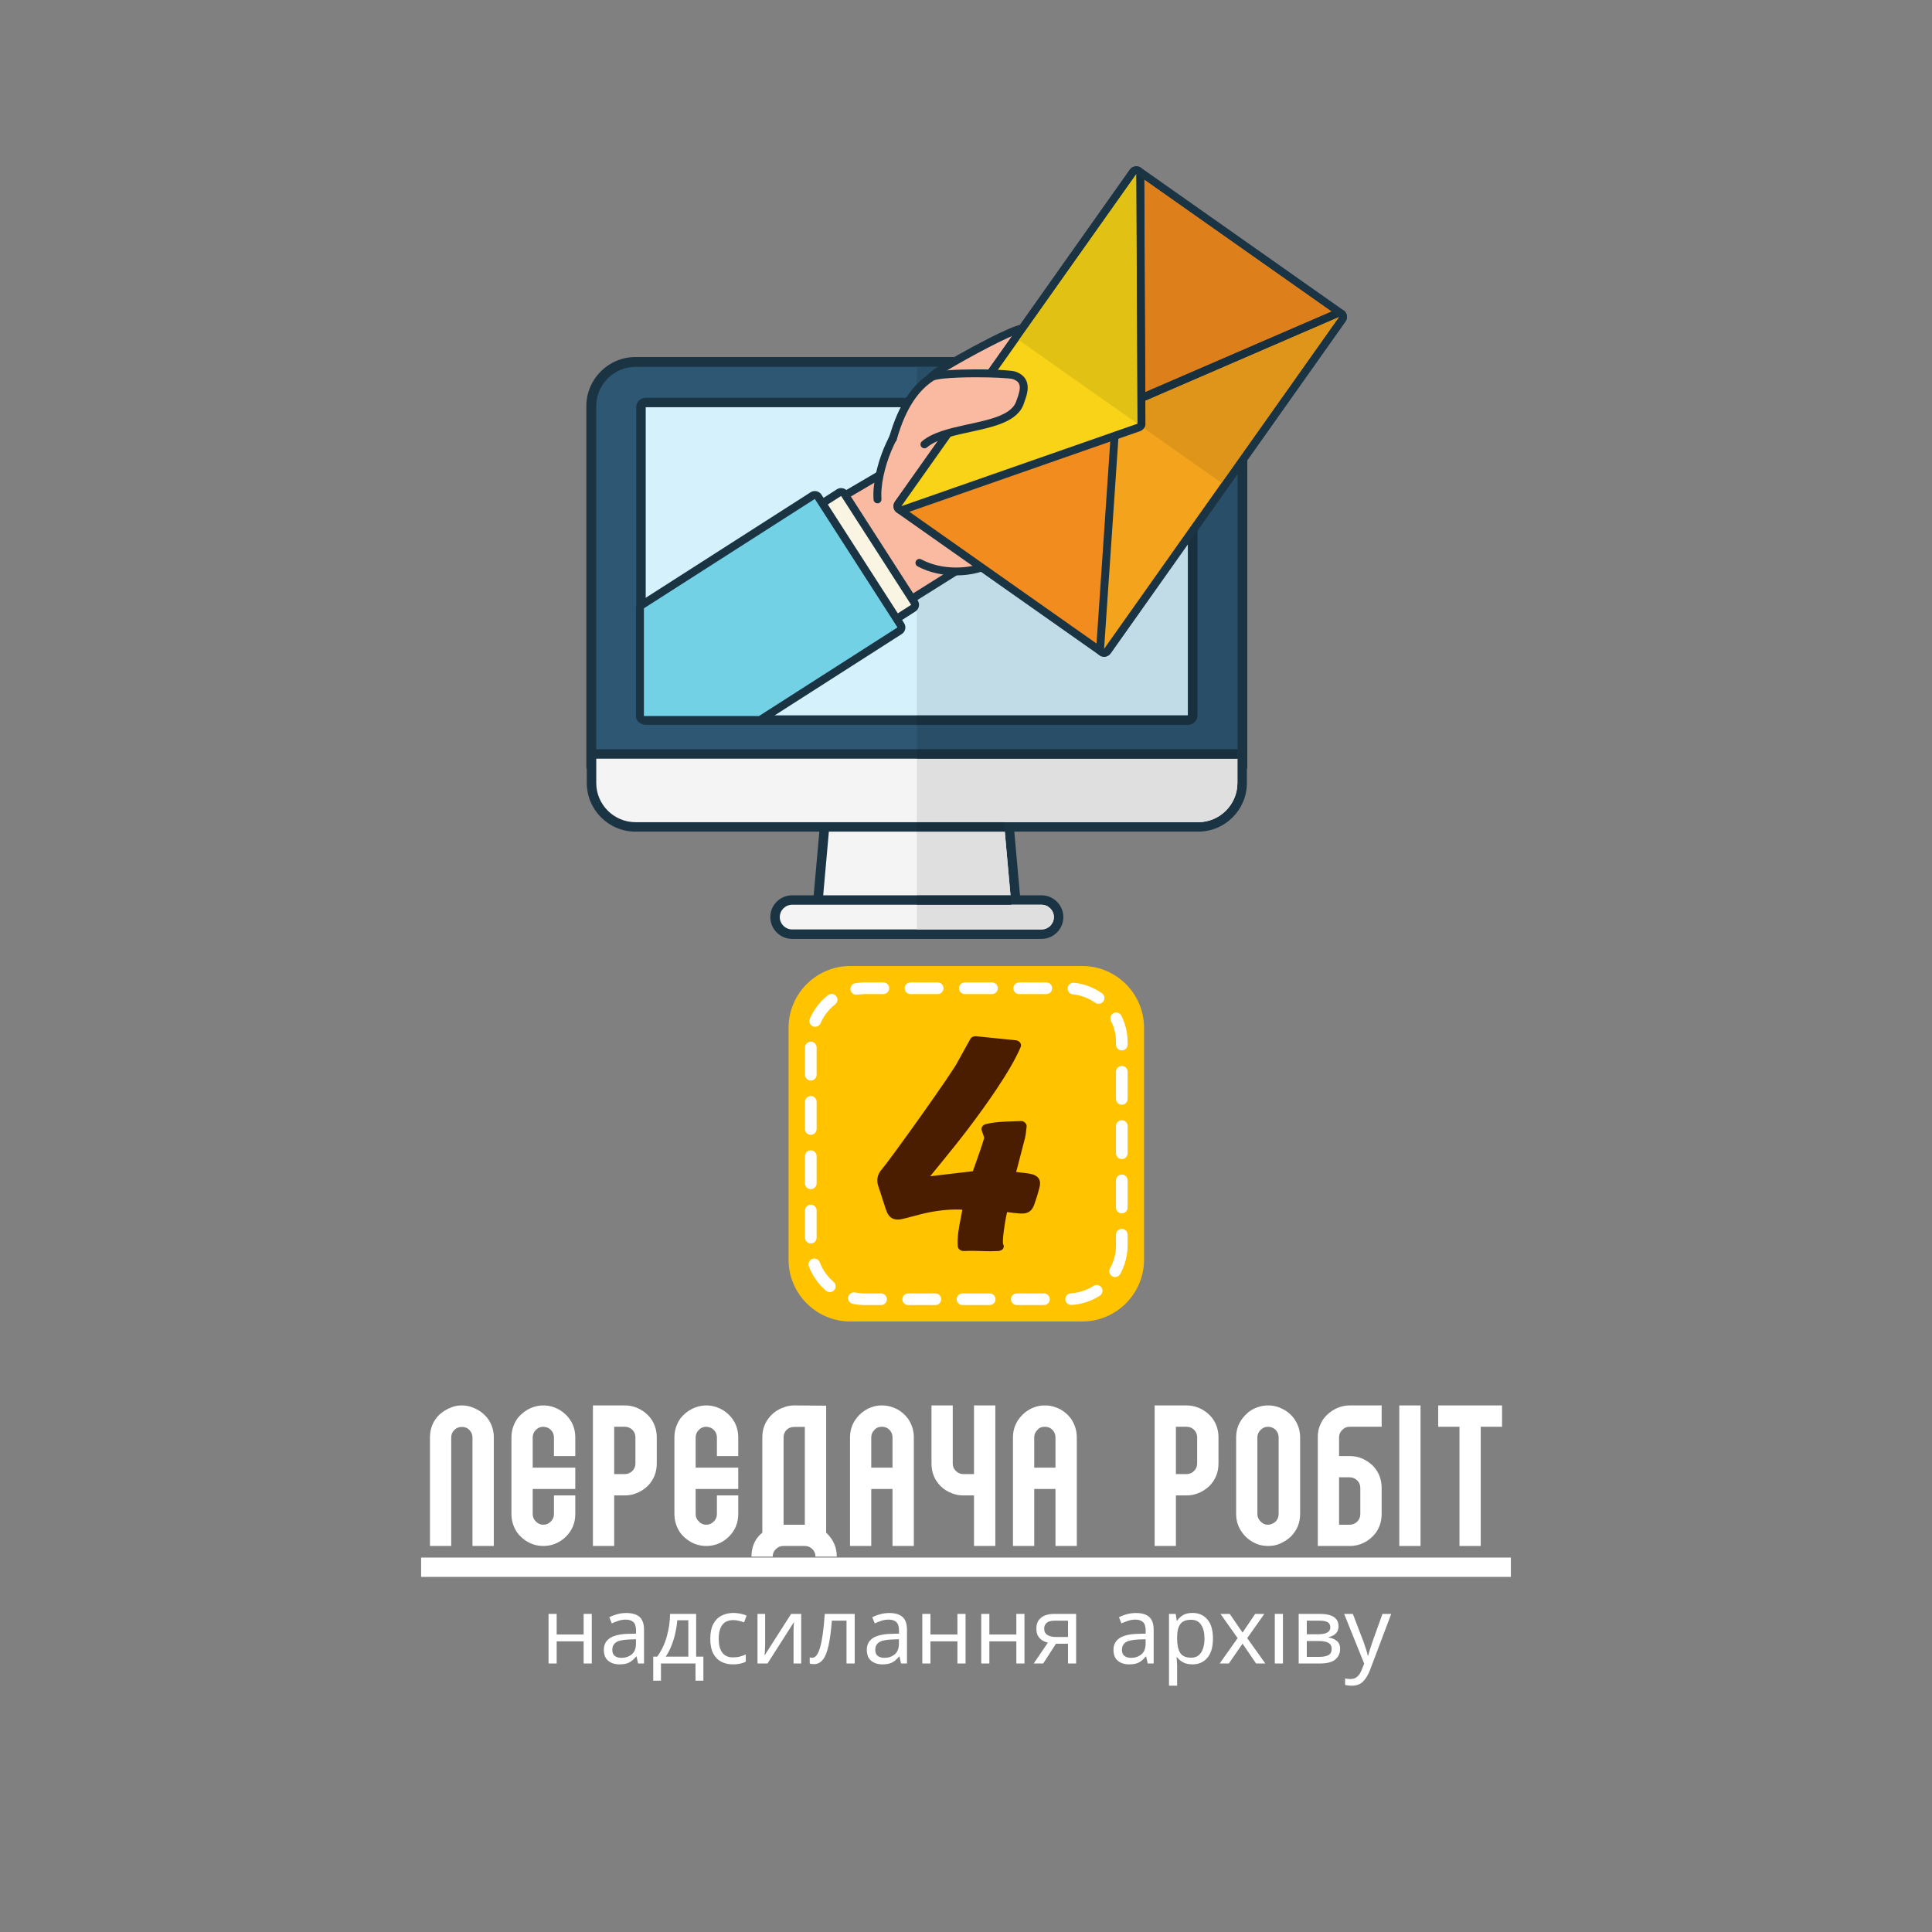 <svg xmlns="http://www.w3.org/2000/svg" xmlns:xlink="http://www.w3.org/1999/xlink" width="500" zoomAndPan="magnify" viewBox="0 0 375 375" height="500" preserveAspectRatio="xMidYMid meet" version="1.0"><rect x="0" y="0" width="375" height="375" fill="#808080" stroke="none"/><defs><g/><clipPath id="ba2cf0b34b"><path d="M 153.059 187.5 L 222.059 187.5 L 222.059 256.5 L 153.059 256.5 Z M 153.059 187.5 " clip-rule="nonzero"/></clipPath><clipPath id="97d4f24747"><path d="M 113.812 69 L 243 69 L 243 150 L 113.812 150 Z M 113.812 69 " clip-rule="nonzero"/></clipPath><clipPath id="411fb9fc62"><path d="M 113.812 145 L 243 145 L 243 162 L 113.812 162 Z M 113.812 145 " clip-rule="nonzero"/></clipPath><clipPath id="f8f6e4ae38"><path d="M 149 173 L 207 173 L 207 182.25 L 149 182.25 Z M 149 173 " clip-rule="nonzero"/></clipPath><clipPath id="d56a7cc45f"><path d="M 173 32.25 L 261.562 32.25 L 261.562 128 L 173 128 Z M 173 32.25 " clip-rule="nonzero"/></clipPath><clipPath id="d5e363ea8c"><path d="M 212 59 L 261.562 59 L 261.562 128 L 212 128 Z M 212 59 " clip-rule="nonzero"/></clipPath><clipPath id="975df1917a"><path d="M 173 32.25 L 223 32.25 L 223 100 L 173 100 Z M 173 32.25 " clip-rule="nonzero"/></clipPath></defs><g clip-path="url(#ba2cf0b34b)"><path fill="#ffc300" d="M 222.059 244.516 C 222.059 251.109 216.668 256.5 210.074 256.5 L 165.043 256.5 C 158.449 256.5 153.059 251.109 153.059 244.516 L 153.059 199.484 C 153.059 192.891 158.449 187.5 165.043 187.5 L 210.074 187.5 C 216.668 187.5 222.059 192.891 222.059 199.484 Z M 222.059 244.516 " fill-opacity="1" fill-rule="nonzero"/></g><path fill="#ffffff" d="M 202.637 253.312 L 197.363 253.312 C 196.742 253.312 196.234 252.809 196.234 252.184 C 196.234 251.559 196.742 251.055 197.363 251.055 L 202.637 251.055 C 203.262 251.055 203.766 251.562 203.766 252.184 C 203.766 252.809 203.262 253.312 202.637 253.312 Z M 192.094 253.312 L 186.82 253.312 C 186.199 253.312 185.691 252.809 185.691 252.184 C 185.691 251.559 186.199 251.055 186.82 251.055 L 192.094 251.055 C 192.719 251.055 193.223 251.562 193.223 252.184 C 193.223 252.809 192.719 253.312 192.094 253.312 Z M 181.551 253.312 L 176.281 253.312 C 175.656 253.312 175.148 252.809 175.148 252.184 C 175.148 251.559 175.656 251.055 176.281 251.055 L 181.551 251.055 C 182.176 251.055 182.68 251.562 182.68 252.184 C 182.68 252.809 182.176 253.312 181.551 253.312 Z M 171.008 253.312 L 167.859 253.312 C 167.074 253.312 166.285 253.234 165.523 253.078 C 164.914 252.949 164.52 252.352 164.645 251.742 C 164.773 251.133 165.371 250.742 165.98 250.863 C 166.594 250.992 167.227 251.055 167.859 251.055 L 171.008 251.055 C 171.633 251.055 172.137 251.562 172.137 252.184 C 172.137 252.809 171.633 253.312 171.008 253.312 Z M 207.906 253.293 C 207.316 253.293 206.816 252.832 206.781 252.234 C 206.742 251.609 207.215 251.074 207.84 251.035 C 209.402 250.941 210.93 250.441 212.258 249.594 C 212.785 249.262 213.48 249.414 213.816 249.941 C 214.152 250.465 214 251.164 213.473 251.5 C 211.824 252.551 209.922 253.172 207.977 253.293 C 207.953 253.293 207.93 253.293 207.906 253.293 Z M 161.07 250.801 C 160.809 250.801 160.551 250.715 160.336 250.531 C 158.848 249.262 157.695 247.633 157.004 245.816 C 156.781 245.234 157.074 244.582 157.656 244.359 C 158.238 244.137 158.891 244.43 159.113 245.012 C 159.672 246.473 160.602 247.789 161.805 248.812 C 162.277 249.219 162.336 249.93 161.93 250.406 C 161.707 250.668 161.391 250.801 161.07 250.801 Z M 216.438 247.879 C 216.254 247.879 216.066 247.832 215.891 247.734 C 215.348 247.434 215.148 246.746 215.449 246.199 C 216.211 244.828 216.613 243.27 216.613 241.699 L 216.613 239.656 C 216.613 239.035 217.117 238.527 217.742 238.527 C 218.367 238.527 218.871 239.035 218.871 239.656 L 218.871 241.699 C 218.871 243.652 218.371 245.586 217.426 247.293 C 217.223 247.668 216.836 247.879 216.438 247.879 Z M 157.375 241.355 C 156.75 241.355 156.246 240.852 156.246 240.227 L 156.246 234.957 C 156.246 234.332 156.75 233.828 157.375 233.828 C 158 233.828 158.504 234.332 158.504 234.957 L 158.504 240.227 C 158.504 240.852 158 241.355 157.375 241.355 Z M 217.742 235.516 C 217.117 235.516 216.613 235.008 216.613 234.387 L 216.613 229.113 C 216.613 228.488 217.117 227.984 217.742 227.984 C 218.367 227.984 218.871 228.488 218.871 229.113 L 218.871 234.387 C 218.871 235.012 218.367 235.516 217.742 235.516 Z M 157.375 230.812 C 156.75 230.812 156.246 230.309 156.246 229.684 L 156.246 224.414 C 156.246 223.789 156.75 223.281 157.375 223.281 C 158 223.281 158.504 223.789 158.504 224.414 L 158.504 229.684 C 158.504 230.309 158 230.812 157.375 230.812 Z M 217.742 224.973 C 217.117 224.973 216.613 224.465 216.613 223.844 L 216.613 218.57 C 216.613 217.945 217.117 217.441 217.742 217.441 C 218.367 217.441 218.871 217.945 218.871 218.57 L 218.871 223.844 C 218.871 224.465 218.367 224.973 217.742 224.973 Z M 157.375 220.27 C 156.75 220.27 156.246 219.766 156.246 219.141 L 156.246 213.867 C 156.246 213.246 156.75 212.738 157.375 212.738 C 158 212.738 158.504 213.246 158.504 213.867 L 158.504 219.141 C 158.504 219.766 158 220.27 157.375 220.27 Z M 217.742 214.43 C 217.117 214.43 216.613 213.922 216.613 213.301 L 216.613 208.027 C 216.613 207.402 217.117 206.898 217.742 206.898 C 218.367 206.898 218.871 207.402 218.871 208.027 L 218.871 213.301 C 218.871 213.922 218.367 214.43 217.742 214.43 Z M 157.375 209.727 C 156.75 209.727 156.246 209.223 156.246 208.598 L 156.246 203.324 C 156.246 202.703 156.75 202.195 157.375 202.195 C 158 202.195 158.504 202.703 158.504 203.324 L 158.504 208.598 C 158.504 209.223 158 209.727 157.375 209.727 Z M 217.742 203.887 C 217.117 203.887 216.613 203.379 216.613 202.758 L 216.613 202.305 C 216.613 200.852 216.285 199.457 215.637 198.16 C 215.359 197.602 215.586 196.922 216.145 196.645 C 216.703 196.367 217.383 196.594 217.66 197.152 C 218.465 198.766 218.871 200.5 218.871 202.305 L 218.871 202.758 C 218.871 203.379 218.367 203.887 217.742 203.887 Z M 158.227 199.301 C 158.078 199.301 157.926 199.273 157.781 199.211 C 157.207 198.961 156.945 198.297 157.191 197.723 C 157.965 195.941 159.184 194.359 160.723 193.156 C 161.215 192.773 161.926 192.859 162.309 193.352 C 162.695 193.84 162.605 194.551 162.117 194.934 C 160.871 195.906 159.887 197.184 159.266 198.621 C 159.082 199.047 158.664 199.301 158.227 199.301 Z M 213.238 194.836 C 213.016 194.836 212.789 194.773 212.594 194.633 C 211.301 193.73 209.797 193.164 208.238 193 C 207.621 192.934 207.168 192.379 207.234 191.758 C 207.301 191.137 207.855 190.684 208.477 190.754 C 210.414 190.957 212.285 191.66 213.887 192.781 C 214.398 193.141 214.523 193.844 214.168 194.355 C 213.945 194.668 213.598 194.836 213.238 194.836 Z M 166.195 193.082 C 165.648 193.082 165.168 192.688 165.082 192.133 C 164.98 191.516 165.398 190.938 166.016 190.836 C 166.621 190.738 167.242 190.691 167.859 190.691 L 171.461 190.691 C 172.082 190.691 172.59 191.195 172.59 191.82 C 172.59 192.445 172.082 192.949 171.461 192.949 L 167.859 192.949 C 167.359 192.949 166.863 192.988 166.375 193.066 C 166.316 193.078 166.254 193.082 166.195 193.082 Z M 203.09 192.949 L 197.816 192.949 C 197.191 192.949 196.688 192.445 196.688 191.82 C 196.688 191.195 197.191 190.691 197.816 190.691 L 203.09 190.691 C 203.715 190.691 204.219 191.195 204.219 191.82 C 204.219 192.445 203.715 192.949 203.09 192.949 Z M 192.547 192.949 L 187.273 192.949 C 186.648 192.949 186.145 192.445 186.145 191.82 C 186.145 191.195 186.648 190.691 187.273 190.691 L 192.547 190.691 C 193.172 190.691 193.676 191.195 193.676 191.82 C 193.676 192.445 193.168 192.949 192.547 192.949 Z M 182.004 192.949 L 176.73 192.949 C 176.105 192.949 175.602 192.445 175.602 191.82 C 175.602 191.195 176.105 190.691 176.73 190.691 L 182.004 190.691 C 182.629 190.691 183.133 191.195 183.133 191.82 C 183.133 192.445 182.625 192.949 182.004 192.949 Z M 182.004 192.949 " fill-opacity="1" fill-rule="nonzero"/><path fill="#4b1d00" d="M 201.547 228.656 C 201.074 228.047 200.262 227.863 199.449 227.75 C 198.727 227.645 198.004 227.559 197.234 227.473 L 197.52 226.414 C 198.012 224.539 198.496 222.715 198.957 220.883 C 199.062 220.434 199.121 219.973 199.18 219.445 L 199.266 218.691 C 199.301 218.406 199.199 218.117 198.965 217.91 C 198.742 217.695 198.445 217.555 198.098 217.598 L 196.645 217.648 C 194.777 217.711 193.016 217.762 191.324 218.195 C 190.758 218.34 190.41 218.844 190.539 219.352 C 190.613 219.633 190.707 219.902 190.812 220.156 C 190.898 220.426 191.047 220.805 191.02 220.914 C 190.504 222.645 189.887 224.363 189.289 226.043 L 188.828 227.332 L 180.551 228.309 C 181.242 227.449 181.934 226.59 182.641 225.742 C 184.465 223.496 186.293 221.25 188.031 218.949 C 190.941 215.109 196.125 207.965 198.109 203.234 C 198.227 202.945 198.195 202.633 198.012 202.379 C 197.828 202.125 197.523 201.953 197.18 201.918 L 189.469 201.133 C 188.988 201.09 188.535 201.309 188.332 201.68 L 186.012 205.863 C 185.16 207.84 172.375 225.617 171.215 226.898 C 170.277 227.922 170.047 229.09 170.52 230.367 C 170.793 231.137 171.031 231.918 171.277 232.695 C 171.5 233.395 171.723 234.102 171.965 234.801 C 172.211 235.473 172.652 236.715 174.258 236.715 C 174.621 236.715 175.043 236.645 175.66 236.484 L 177.16 236.094 C 178.203 235.816 179.234 235.535 180.297 235.328 C 182.633 234.867 184.695 234.691 186.781 234.801 C 186.688 235.422 186.566 236.027 186.441 236.637 C 186.121 238.301 185.777 240.016 185.902 241.902 C 185.922 242.16 186.059 242.406 186.285 242.574 C 186.512 242.746 186.797 242.828 187.105 242.824 C 188.402 242.754 189.387 242.789 190.352 242.824 C 190.945 242.852 191.535 242.867 192.176 242.867 C 192.656 242.867 193.168 242.852 193.738 242.824 C 194.121 242.805 194.504 242.66 194.695 242.371 C 194.867 242.07 194.891 241.77 194.699 241.473 C 194.527 240.852 194.965 237.48 195.473 235.266 L 195.586 235.281 C 196.312 235.371 196.957 235.465 197.613 235.512 C 197.898 235.543 198.137 235.547 198.348 235.547 C 199.977 235.547 200.449 234.637 200.789 233.695 C 201.148 232.695 201.461 231.672 201.727 230.645 C 201.898 229.969 202 229.25 201.547 228.656 Z M 201.547 228.656 " fill-opacity="1" fill-rule="evenodd"/><path fill="#f4f4f4" d="M 159.617 176.531 C 159.359 176.531 159.113 176.422 158.938 176.23 C 158.766 176.043 158.68 175.789 158.699 175.531 L 160.512 155.227 C 160.555 154.754 160.953 154.391 161.43 154.391 L 194.484 154.391 C 194.961 154.391 195.359 154.75 195.402 155.227 L 197.215 175.531 C 197.238 175.789 197.152 176.043 196.977 176.23 C 196.801 176.422 196.555 176.531 196.297 176.531 L 159.617 176.531 " fill-opacity="1" fill-rule="nonzero"/><path fill="#1b3444" d="M 194.484 153.473 L 161.43 153.473 C 160.477 153.473 159.68 154.199 159.594 155.145 L 157.785 175.449 C 157.738 175.961 157.91 176.473 158.258 176.852 C 158.609 177.23 159.102 177.449 159.617 177.449 L 196.297 177.449 C 196.812 177.449 197.305 177.23 197.656 176.852 C 198.004 176.473 198.176 175.961 198.129 175.449 L 196.316 155.145 C 196.23 154.195 195.438 153.473 194.484 153.473 M 194.484 155.309 L 196.297 175.613 L 159.617 175.613 L 161.43 155.309 L 194.484 155.309 " fill-opacity="1" fill-rule="nonzero"/><path fill="#2e5773" d="M 114.773 148.219 L 114.773 78.812 C 114.773 74.094 118.621 70.254 123.355 70.254 L 232.559 70.254 C 237.289 70.254 241.141 74.094 241.141 78.812 L 241.141 148.219 L 114.773 148.219 " fill-opacity="1" fill-rule="nonzero"/><g clip-path="url(#97d4f24747)"><path fill="#1b3444" d="M 232.559 69.297 L 123.355 69.297 C 118.094 69.297 113.812 73.566 113.812 78.812 L 113.812 149.176 L 242.102 149.176 L 242.102 78.812 C 242.102 73.566 237.82 69.297 232.559 69.297 M 232.559 71.211 C 236.75 71.211 240.18 74.633 240.18 78.812 L 240.18 147.262 L 115.734 147.262 L 115.734 78.812 C 115.734 74.633 119.164 71.211 123.355 71.211 L 232.559 71.211 " fill-opacity="1" fill-rule="nonzero"/></g><path fill="#f4f4f4" d="M 123.355 160.504 C 118.645 160.504 114.812 156.684 114.812 151.984 L 114.812 147.262 C 114.812 146.754 115.227 146.344 115.734 146.344 L 240.18 146.344 C 240.691 146.344 241.102 146.754 241.102 147.262 L 241.102 151.984 C 241.102 156.684 237.27 160.504 232.559 160.504 L 123.355 160.504 " fill-opacity="1" fill-rule="nonzero"/><g clip-path="url(#411fb9fc62)"><path fill="#1b3444" d="M 240.18 145.426 L 115.734 145.426 C 114.719 145.426 113.895 146.246 113.895 147.262 L 113.895 151.984 C 113.895 157.188 118.137 161.422 123.355 161.422 L 232.559 161.422 C 237.777 161.422 242.02 157.188 242.02 151.984 L 242.02 147.262 C 242.02 146.246 241.199 145.426 240.18 145.426 M 240.18 147.262 L 240.18 151.984 C 240.18 156.168 236.75 159.586 232.559 159.586 L 123.355 159.586 C 119.164 159.586 115.734 156.168 115.734 151.984 L 115.734 147.262 L 240.18 147.262 " fill-opacity="1" fill-rule="nonzero"/></g><path fill="#d4f1fc" d="M 125.332 139.77 C 124.824 139.77 124.414 139.359 124.414 138.852 L 124.414 79.043 C 124.414 78.539 124.824 78.125 125.332 78.125 L 230.578 78.125 C 231.086 78.125 231.5 78.539 231.5 79.043 L 231.5 138.852 C 231.5 139.359 231.086 139.77 230.578 139.77 L 125.332 139.77 " fill-opacity="1" fill-rule="nonzero"/><path fill="#1b3444" d="M 230.578 77.207 L 125.332 77.207 C 124.316 77.207 123.492 78.031 123.492 79.043 L 123.492 138.852 C 123.492 139.867 124.316 140.688 125.332 140.688 L 230.578 140.688 C 231.594 140.688 232.418 139.867 232.418 138.852 L 232.418 79.043 C 232.418 78.031 231.594 77.207 230.578 77.207 M 230.578 79.043 L 230.578 138.852 L 125.332 138.852 L 125.332 79.043 L 230.578 79.043 " fill-opacity="1" fill-rule="nonzero"/><path fill="#f4f4f4" d="M 153.758 181.32 C 151.926 181.32 150.438 179.832 150.438 178.008 C 150.438 176.18 151.926 174.695 153.758 174.695 L 202.152 174.695 C 203.984 174.695 205.477 176.18 205.477 178.008 C 205.477 179.832 203.984 181.32 202.152 181.32 L 153.758 181.32 " fill-opacity="1" fill-rule="nonzero"/><g clip-path="url(#f8f6e4ae38)"><path fill="#1b3444" d="M 202.152 173.777 L 153.758 173.777 C 151.418 173.777 149.516 175.672 149.516 178.008 C 149.516 180.34 151.418 182.238 153.758 182.238 L 202.152 182.238 C 204.492 182.238 206.395 180.34 206.395 178.008 C 206.395 175.672 204.492 173.777 202.152 173.777 M 202.152 175.613 C 203.48 175.613 204.555 176.684 204.555 178.008 C 204.555 179.328 203.48 180.402 202.152 180.402 L 153.758 180.402 C 152.434 180.402 151.355 179.328 151.355 178.008 C 151.355 176.684 152.434 175.613 153.758 175.613 L 202.152 175.613 " fill-opacity="1" fill-rule="nonzero"/></g><path fill="#dfdfdf" d="M 196.133 173.777 L 177.957 173.777 L 177.957 161.422 L 195.027 161.422 L 196.133 173.777 " fill-opacity="1" fill-rule="nonzero"/><path fill="#294f68" d="M 240.18 145.426 L 177.957 145.426 L 177.957 140.688 L 230.578 140.688 C 231.594 140.688 232.418 139.867 232.418 138.852 L 232.418 103.008 L 240.18 92.039 L 240.18 145.426 " fill-opacity="1" fill-rule="nonzero"/><path fill="#dfdfdf" d="M 232.559 159.586 L 177.957 159.586 L 177.957 147.262 L 240.18 147.262 L 240.18 151.984 C 240.18 156.168 236.75 159.586 232.559 159.586 " fill-opacity="1" fill-rule="nonzero"/><path fill="#182f3e" d="M 195.027 161.422 L 177.957 161.422 L 177.957 159.586 L 232.559 159.586 C 236.75 159.586 240.18 156.168 240.18 151.984 L 240.18 147.262 L 177.957 147.262 L 177.957 145.426 L 240.18 145.426 L 240.18 151.984 C 240.18 156.168 236.75 159.586 232.559 159.586 L 194.863 159.586 L 195.027 161.422 " fill-opacity="1" fill-rule="nonzero"/><path fill="#c2dce7" d="M 230.578 138.852 L 177.957 138.852 L 177.957 109.828 C 178 109.863 178.043 109.898 178.098 109.926 C 179.254 110.551 180.496 110.992 181.766 111.277 C 183.031 111.559 184.324 111.688 185.578 111.691 C 187.078 111.688 188.523 111.504 189.816 111.168 C 190.02 111.117 190.219 111.062 190.414 111 L 213.398 127.184 C 213.461 127.23 213.523 127.27 213.594 127.305 C 213.816 127.422 214.059 127.48 214.301 127.48 C 214.301 127.48 214.301 127.48 214.305 127.48 C 214.426 127.48 214.547 127.465 214.66 127.438 C 215.012 127.355 215.336 127.148 215.562 126.832 L 230.578 105.609 L 230.578 138.852 " fill-opacity="1" fill-rule="nonzero"/><path fill="#182f3e" d="M 230.578 140.688 L 177.957 140.688 L 177.957 138.852 L 230.578 138.852 L 230.578 105.609 L 232.418 103.008 L 232.418 138.852 C 232.418 139.867 231.594 140.688 230.578 140.688 " fill-opacity="1" fill-rule="nonzero"/><path fill="#c2dce7" d="M 177.957 108.672 L 177.957 108.484 L 178.039 108.609 C 178.012 108.629 177.984 108.652 177.957 108.672 " fill-opacity="1" fill-rule="nonzero"/><path fill="#294f68" d="M 177.957 75.215 L 177.957 71.211 L 181.996 71.211 C 181.84 71.309 181.699 71.398 181.57 71.48 C 181.043 71.824 180.535 72.25 180.039 72.738 C 179.316 73.453 178.625 74.297 177.957 75.215 " fill-opacity="1" fill-rule="nonzero"/><path fill="#dfdfdf" d="M 202.152 180.402 L 177.957 180.402 L 177.957 175.613 L 202.152 175.613 C 203.48 175.613 204.555 176.684 204.555 178.008 C 204.555 179.328 203.48 180.402 202.152 180.402 " fill-opacity="1" fill-rule="nonzero"/><path fill="#182f3e" d="M 202.152 180.402 L 177.957 180.402 L 202.152 180.402 C 203.48 180.402 204.555 179.328 204.555 178.008 C 204.555 179.328 203.48 180.402 202.152 180.402 M 196.297 175.613 L 177.957 175.613 L 177.957 173.777 L 196.133 173.777 L 196.297 175.613 " fill-opacity="1" fill-rule="nonzero"/><path fill="#fabaa2" d="M 136.93 139.742 C 136.594 139.742 136.297 139.523 136.195 139.203 L 129.383 117.148 C 129.277 116.809 129.422 116.441 129.727 116.262 L 171.016 92.039 C 171.137 91.969 171.27 91.934 171.402 91.934 C 171.641 91.934 171.871 92.043 172.02 92.242 L 185.359 110.004 C 185.488 110.176 185.543 110.391 185.5 110.602 C 185.461 110.812 185.336 110.996 185.156 111.113 L 139.719 139.625 C 139.598 139.703 139.453 139.742 139.309 139.742 L 136.93 139.742 " fill-opacity="1" fill-rule="nonzero"/><path fill="#1b3444" d="M 171.402 91.168 C 171.137 91.168 170.867 91.238 170.625 91.379 L 129.34 115.602 C 128.727 115.961 128.441 116.695 128.648 117.375 L 135.461 139.43 C 135.66 140.07 136.254 140.508 136.93 140.508 L 139.309 140.508 C 139.598 140.508 139.883 140.43 140.129 140.273 L 185.566 111.758 C 185.926 111.531 186.18 111.164 186.258 110.742 C 186.336 110.32 186.234 109.887 185.977 109.543 L 172.633 91.781 C 172.332 91.383 171.871 91.168 171.402 91.168 Z M 171.402 92.699 L 184.746 110.461 L 139.309 138.977 L 136.93 138.977 L 130.117 116.922 L 171.402 92.699 " fill-opacity="1" fill-rule="nonzero"/><path fill="#fabaa2" d="M 170.32 96.93 C 170.09 93.621 171.285 89.27 172.809 86.074 C 174.461 82.602 178.215 74.574 181.988 72.125 C 184.809 70.297 195.219 64.461 198.203 63.789 C 206.266 61.973 214.312 79.504 209.426 85.926 C 207.625 88.293 198.543 104.973 192.703 109.094 C 189.797 111.145 183.23 111.832 178.461 109.25 L 170.32 96.93 " fill-opacity="1" fill-rule="nonzero"/><path fill="#1b3444" d="M 171.09 96.875 C 171.07 96.617 171.062 96.348 171.062 96.074 C 171.059 94.574 171.328 92.859 171.77 91.172 C 172.211 89.484 172.824 87.82 173.5 86.402 C 173.914 85.535 174.457 84.387 175.098 83.117 C 176.055 81.215 177.23 79.035 178.5 77.121 C 179.137 76.168 179.797 75.281 180.457 74.531 C 181.117 73.781 181.785 73.172 182.406 72.766 C 182.75 72.547 183.215 72.258 183.77 71.926 C 185.715 70.758 188.762 69.039 191.637 67.547 C 193.074 66.801 194.469 66.109 195.652 65.574 C 196.246 65.305 196.789 65.074 197.254 64.898 C 197.715 64.719 198.105 64.594 198.371 64.535 C 198.711 64.461 199.047 64.422 199.383 64.422 C 200.016 64.422 200.656 64.555 201.301 64.805 C 202.43 65.246 203.562 66.062 204.617 67.156 C 205.41 67.973 206.152 68.945 206.824 70.016 C 207.828 71.617 208.664 73.438 209.242 75.277 C 209.824 77.117 210.145 78.98 210.145 80.66 C 210.145 81.633 210.039 82.547 209.816 83.355 C 209.594 84.168 209.262 84.879 208.816 85.465 C 208.684 85.637 208.535 85.852 208.363 86.109 C 208.043 86.602 207.637 87.254 207.156 88.031 C 206.316 89.398 205.258 91.156 204.059 93.082 C 202.266 95.965 200.172 99.219 198.086 102.055 C 197.047 103.473 196.008 104.781 195.016 105.887 C 194.027 106.992 193.086 107.887 192.262 108.469 C 191.914 108.711 191.496 108.941 191.02 109.148 C 190.305 109.457 189.457 109.711 188.535 109.887 C 187.609 110.062 186.609 110.156 185.578 110.156 C 184.43 110.156 183.25 110.039 182.102 109.781 C 180.957 109.523 179.844 109.125 178.828 108.578 C 178.457 108.375 177.988 108.512 177.785 108.887 C 177.586 109.258 177.723 109.723 178.098 109.926 C 179.254 110.551 180.496 110.992 181.766 111.277 C 183.031 111.559 184.324 111.688 185.578 111.691 C 187.078 111.688 188.523 111.504 189.816 111.168 C 190.465 111 191.074 110.797 191.633 110.555 C 192.191 110.312 192.699 110.035 193.148 109.719 C 193.938 109.16 194.75 108.418 195.582 107.539 C 197.043 106 198.566 104.039 200.074 101.926 C 202.332 98.758 204.539 95.246 206.328 92.332 C 207.223 90.875 208.016 89.566 208.652 88.531 C 208.973 88.012 209.254 87.562 209.488 87.199 C 209.605 87.016 209.711 86.855 209.805 86.719 C 209.898 86.582 209.977 86.473 210.039 86.391 C 210.625 85.621 211.035 84.727 211.297 83.758 C 211.562 82.789 211.684 81.746 211.684 80.66 C 211.684 78.758 211.316 76.723 210.68 74.723 C 210.203 73.227 209.57 71.754 208.816 70.379 C 208.25 69.348 207.617 68.371 206.926 67.484 C 205.891 66.152 204.727 65.02 203.461 64.203 C 202.828 63.797 202.168 63.469 201.484 63.242 C 200.801 63.016 200.098 62.891 199.383 62.891 C 198.934 62.891 198.484 62.941 198.035 63.039 C 197.812 63.09 197.578 63.16 197.316 63.246 C 196.836 63.406 196.277 63.629 195.656 63.895 C 194.574 64.363 193.305 64.973 191.969 65.652 C 189.965 66.668 187.809 67.84 185.93 68.898 C 184.992 69.43 184.125 69.93 183.383 70.371 C 182.637 70.812 182.02 71.191 181.57 71.48 C 181.043 71.824 180.535 72.25 180.039 72.738 C 179.172 73.594 178.344 74.641 177.555 75.781 C 176.375 77.492 175.289 79.41 174.359 81.188 C 173.43 82.965 172.656 84.609 172.113 85.746 C 171.395 87.254 170.75 89 170.285 90.785 C 169.816 92.574 169.527 94.395 169.523 96.074 C 169.523 96.383 169.535 96.688 169.555 96.984 C 169.586 97.406 169.953 97.727 170.375 97.695 C 170.801 97.664 171.117 97.301 171.09 96.875 " fill-opacity="1" fill-rule="nonzero"/><path fill="#f28c1f" d="M 214.305 126.715 C 214.152 126.715 213.996 126.668 213.863 126.574 L 174.52 98.875 C 174.352 98.758 174.238 98.578 174.203 98.379 C 174.168 98.176 174.215 97.973 174.332 97.805 L 219.934 33.363 C 220.086 33.152 220.324 33.039 220.562 33.039 C 220.719 33.039 220.871 33.086 221.008 33.18 L 260.352 60.875 C 260.516 60.996 260.629 61.172 260.664 61.371 C 260.699 61.574 260.652 61.777 260.535 61.945 L 214.934 126.391 C 214.785 126.602 214.547 126.715 214.305 126.715 " fill-opacity="1" fill-rule="nonzero"/><g clip-path="url(#d56a7cc45f)"><path fill="#1b3444" d="M 220.562 32.273 C 220.082 32.273 219.605 32.496 219.309 32.922 L 173.707 97.363 C 173.469 97.695 173.379 98.109 173.445 98.508 C 173.516 98.91 173.742 99.266 174.074 99.5 L 213.422 127.199 C 213.688 127.387 213.996 127.48 214.305 127.48 C 214.785 127.48 215.262 127.254 215.562 126.832 L 261.164 62.387 C 261.398 62.055 261.492 61.641 261.422 61.242 C 261.352 60.84 261.125 60.484 260.793 60.25 L 221.449 32.555 C 221.18 32.363 220.871 32.273 220.562 32.273 M 220.562 33.805 L 259.906 61.504 L 214.305 125.945 L 174.961 98.246 L 220.562 33.805 " fill-opacity="1" fill-rule="nonzero"/></g><path fill="#f4a41c" d="M 214.305 126.715 C 214.219 126.715 214.133 126.699 214.051 126.668 C 213.723 126.555 213.516 126.238 213.539 125.895 L 216.668 79.824 C 216.688 79.539 216.863 79.285 217.129 79.172 L 259.602 60.801 C 259.699 60.758 259.805 60.738 259.91 60.738 C 260.133 60.738 260.355 60.836 260.504 61.02 C 260.723 61.285 260.734 61.664 260.535 61.945 L 214.934 126.391 C 214.785 126.598 214.551 126.715 214.305 126.715 " fill-opacity="1" fill-rule="nonzero"/><g clip-path="url(#d5e363ea8c)"><path fill="#1b3444" d="M 259.906 59.969 C 259.703 59.969 259.492 60.012 259.297 60.098 L 216.824 78.469 C 216.297 78.699 215.941 79.199 215.902 79.773 L 212.773 125.844 C 212.727 126.531 213.141 127.16 213.793 127.391 C 213.961 127.449 214.133 127.48 214.305 127.48 C 214.793 127.48 215.266 127.246 215.562 126.832 L 261.164 62.387 C 261.559 61.824 261.535 61.07 261.102 60.535 C 260.801 60.168 260.359 59.969 259.906 59.969 M 259.906 61.504 L 214.305 125.945 L 217.434 79.875 L 259.906 61.504 " fill-opacity="1" fill-rule="nonzero"/></g><path fill="#f8d317" d="M 174.961 99.016 C 174.727 99.016 174.496 98.906 174.348 98.711 C 174.145 98.445 174.141 98.078 174.332 97.805 L 219.934 33.363 C 220.082 33.156 220.316 33.039 220.562 33.039 C 220.641 33.039 220.719 33.051 220.793 33.074 C 221.113 33.176 221.328 33.469 221.332 33.801 L 221.555 82.234 C 221.559 82.559 221.352 82.852 221.043 82.961 L 175.215 98.969 C 175.133 99 175.047 99.016 174.961 99.016 " fill-opacity="1" fill-rule="nonzero"/><g clip-path="url(#975df1917a)"><path fill="#1b3444" d="M 220.562 32.273 C 220.074 32.273 219.602 32.504 219.309 32.922 L 173.707 97.363 C 173.32 97.906 173.332 98.641 173.734 99.172 C 174.031 99.562 174.488 99.781 174.961 99.781 C 175.129 99.781 175.301 99.754 175.469 99.695 L 221.297 83.684 C 221.914 83.465 222.328 82.883 222.324 82.227 L 222.098 33.797 C 222.098 33.129 221.66 32.543 221.023 32.344 C 220.871 32.297 220.719 32.273 220.562 32.273 M 220.562 33.805 L 220.789 82.238 L 174.961 98.246 L 220.562 33.805 " fill-opacity="1" fill-rule="nonzero"/></g><path fill="#dd801c" d="M 222.297 76.102 L 222.105 34.891 L 258.438 60.469 L 222.297 76.102 " fill-opacity="1" fill-rule="nonzero"/><path fill="#df951a" d="M 237.105 93.727 L 222.043 83.121 C 222.223 82.863 222.328 82.555 222.324 82.23 L 222.305 77.77 L 259.906 61.504 L 237.105 93.727 " fill-opacity="1" fill-rule="nonzero"/><path fill="#182f3e" d="M 237.109 93.727 L 237.105 93.727 L 259.906 61.504 L 237.109 93.727 M 222.305 77.77 L 222.297 76.102 L 258.438 60.469 L 259.906 61.504 L 222.305 77.77 " fill-opacity="1" fill-rule="nonzero"/><path fill="#e2c115" d="M 220.789 82.234 L 197.762 66.023 L 220.562 33.805 L 220.789 82.234 " fill-opacity="1" fill-rule="nonzero"/><path fill="#182f3e" d="M 222.043 83.121 L 220.789 82.234 L 220.562 33.805 L 222.105 34.891 L 222.297 76.102 L 222.305 77.77 L 222.324 82.23 C 222.328 82.555 222.223 82.863 222.043 83.121 M 197.762 66.023 L 220.562 33.805 L 197.762 66.023 " fill-opacity="1" fill-rule="nonzero"/><path fill="#fabaa2" d="M 173.305 85.172 C 175.133 78.633 177.859 75.121 180.797 73.223 C 182.379 72.199 194.578 72.359 196.707 72.816 C 199.863 73.789 198.461 76.684 198 78.078 C 196.211 83.539 184.074 82.312 179.434 86.254 " fill-opacity="1" fill-rule="nonzero"/><path fill="#1b3444" d="M 174.047 85.379 C 174.941 82.168 176.055 79.73 177.277 77.879 C 178.504 76.027 179.836 74.758 181.215 73.867 C 181.215 73.863 181.242 73.848 181.289 73.832 C 181.375 73.793 181.523 73.746 181.719 73.703 C 182.055 73.625 182.523 73.551 183.074 73.488 C 183.898 73.398 184.914 73.332 186.012 73.289 C 187.105 73.246 188.285 73.227 189.449 73.227 C 191.039 73.227 192.602 73.262 193.879 73.324 C 194.516 73.355 195.082 73.395 195.547 73.434 C 195.777 73.457 195.98 73.477 196.148 73.5 C 196.32 73.523 196.457 73.543 196.547 73.562 L 196.707 72.816 L 196.48 73.547 C 196.812 73.648 197.062 73.77 197.254 73.895 C 197.395 73.988 197.504 74.086 197.59 74.184 C 197.719 74.328 197.801 74.48 197.855 74.652 C 197.914 74.828 197.941 75.023 197.941 75.242 C 197.941 75.641 197.844 76.109 197.707 76.559 C 197.637 76.789 197.562 77.012 197.484 77.227 C 197.41 77.438 197.336 77.641 197.27 77.836 L 197.27 77.84 C 197.18 78.117 197.055 78.371 196.902 78.609 C 196.613 79.059 196.211 79.453 195.695 79.812 C 195.246 80.129 194.715 80.41 194.113 80.664 C 193.062 81.109 191.816 81.465 190.48 81.785 C 189.48 82.027 188.434 82.246 187.383 82.477 C 185.805 82.824 184.219 83.184 182.766 83.676 C 182.043 83.918 181.348 84.195 180.703 84.523 C 180.059 84.848 179.461 85.223 178.938 85.672 C 178.613 85.945 178.574 86.43 178.848 86.75 C 179.125 87.074 179.609 87.109 179.934 86.836 C 180.441 86.402 181.078 86.023 181.809 85.691 C 183.09 85.109 184.664 84.672 186.324 84.285 C 187.57 83.996 188.871 83.73 190.137 83.441 C 191.086 83.223 192.023 82.992 192.91 82.719 C 193.578 82.516 194.219 82.289 194.82 82.027 C 195.723 81.637 196.539 81.168 197.223 80.562 C 197.562 80.262 197.867 79.926 198.121 79.551 C 198.379 79.176 198.586 78.762 198.73 78.312 L 198.73 78.316 C 198.781 78.156 198.855 77.957 198.934 77.734 C 199.051 77.402 199.184 77.012 199.293 76.594 C 199.398 76.172 199.477 75.719 199.477 75.242 C 199.477 74.934 199.441 74.617 199.355 74.301 C 199.289 74.062 199.191 73.828 199.059 73.602 C 198.859 73.266 198.578 72.957 198.223 72.699 C 197.867 72.441 197.438 72.238 196.938 72.082 C 196.906 72.074 196.902 72.074 196.871 72.066 C 196.715 72.031 196.543 72.004 196.348 71.98 C 196.004 71.938 195.582 71.895 195.094 71.863 C 193.629 71.758 191.566 71.695 189.449 71.695 C 187.531 71.695 185.566 71.746 183.957 71.871 C 183.152 71.93 182.434 72.012 181.84 72.113 C 181.543 72.168 181.277 72.227 181.039 72.297 C 180.922 72.332 180.809 72.371 180.699 72.414 C 180.59 72.461 180.484 72.512 180.379 72.582 C 178.82 73.586 177.324 75.023 175.996 77.035 C 174.664 79.051 173.496 81.637 172.566 84.965 C 172.449 85.375 172.691 85.797 173.098 85.91 C 173.508 86.023 173.93 85.785 174.047 85.379 " fill-opacity="1" fill-rule="nonzero"/><path fill="#f9f5e2" d="M 124.984 139.742 C 124.562 139.742 124.219 139.398 124.219 138.977 L 124.219 120.762 C 124.219 120.5 124.352 120.258 124.57 120.117 L 162.848 95.621 C 162.973 95.539 163.117 95.5 163.262 95.5 C 163.316 95.5 163.371 95.504 163.426 95.516 C 163.625 95.559 163.797 95.68 163.906 95.852 L 177.5 116.98 C 177.727 117.336 177.625 117.812 177.266 118.039 L 143.543 139.621 C 143.418 139.703 143.273 139.742 143.125 139.742 L 124.984 139.742 " fill-opacity="1" fill-rule="nonzero"/><path fill="#1b3444" d="M 163.262 94.734 C 162.969 94.734 162.68 94.816 162.434 94.977 L 124.156 119.473 C 123.715 119.754 123.449 120.238 123.449 120.762 L 123.449 138.977 C 123.449 139.824 124.137 140.508 124.984 140.508 L 143.125 140.508 C 143.422 140.508 143.707 140.426 143.957 140.266 L 177.68 118.684 C 178.395 118.227 178.602 117.277 178.145 116.566 L 164.555 95.438 C 164.336 95.094 163.988 94.855 163.59 94.77 C 163.48 94.746 163.371 94.734 163.262 94.734 Z M 163.262 96.266 L 176.852 117.395 L 143.125 138.977 L 124.984 138.977 L 124.984 120.762 L 163.262 96.266 " fill-opacity="1" fill-rule="nonzero"/><path fill="#73d1e6" d="M 124.984 139.742 C 124.562 139.742 124.219 139.398 124.219 138.977 L 124.219 118.074 C 124.219 117.812 124.352 117.57 124.57 117.43 L 157.742 96.199 C 157.871 96.117 158.016 96.078 158.156 96.078 C 158.41 96.078 158.656 96.203 158.805 96.43 L 174.848 121.367 C 174.957 121.535 174.992 121.746 174.949 121.945 C 174.906 122.141 174.785 122.316 174.613 122.426 L 147.742 139.621 C 147.617 139.703 147.473 139.742 147.328 139.742 L 124.984 139.742 " fill-opacity="1" fill-rule="nonzero"/><path fill="#1b3444" d="M 158.156 95.312 C 157.871 95.312 157.586 95.391 157.328 95.555 L 124.156 116.785 C 123.715 117.066 123.449 117.551 123.449 118.074 L 123.449 138.977 C 123.449 139.824 124.137 140.508 124.984 140.508 L 147.328 140.508 C 147.621 140.508 147.91 140.426 148.156 140.266 L 175.027 123.07 C 175.371 122.852 175.613 122.504 175.699 122.105 C 175.789 121.711 175.711 121.293 175.492 120.953 L 159.449 96.016 C 159.156 95.562 158.66 95.312 158.156 95.312 Z M 158.156 96.844 L 174.199 121.781 L 147.328 138.977 L 124.984 138.977 L 124.984 118.074 L 158.156 96.844 " fill-opacity="1" fill-rule="nonzero"/><path fill="#ffffff" d="M 81.738 302.324 L 293.262 302.324 L 293.262 306.074 L 81.738 306.074 Z M 81.738 302.324 " fill-opacity="1" fill-rule="nonzero"/><g fill="#ffffff" fill-opacity="1"><g transform="translate(81.738, 300.073)"><g><path d="M 12.984 -24.672 C 13.734 -23.598 14.109 -22.398 14.109 -21.078 L 14.109 0 L 9.969 0 L 9.969 -21.078 C 9.969 -21.629 9.766 -22.113 9.359 -22.531 C 9.172 -22.727 8.953 -22.875 8.703 -22.969 C 8.461 -23.062 8.195 -23.109 7.906 -23.109 C 7.332 -23.109 6.852 -22.914 6.469 -22.531 C 6.051 -22.133 5.844 -21.648 5.844 -21.078 L 5.844 0 L 1.719 0 L 1.719 -21.078 C 1.719 -22.797 2.312 -24.254 3.5 -25.453 C 3.844 -25.766 4.207 -26.039 4.594 -26.281 C 4.988 -26.531 5.406 -26.734 5.844 -26.891 C 6.438 -27.148 7.125 -27.281 7.906 -27.281 C 8.664 -27.281 9.352 -27.148 9.969 -26.891 C 11.195 -26.441 12.203 -25.703 12.984 -24.672 Z M 12.984 -24.672 "/></g></g></g><g fill="#ffffff" fill-opacity="1"><g transform="translate(97.553, 300.073)"><g><path d="M 14.109 -17.453 L 9.969 -17.453 L 9.969 -21.078 C 9.969 -21.648 9.766 -22.133 9.359 -22.531 C 9.172 -22.727 8.953 -22.875 8.703 -22.969 C 8.461 -23.062 8.195 -23.117 7.906 -23.141 C 7.332 -23.141 6.852 -22.938 6.469 -22.531 C 6.051 -22.133 5.844 -21.648 5.844 -21.078 L 5.844 -15.203 L 14.109 -15.203 L 14.109 -11.062 L 5.844 -11.062 L 5.844 -6.203 C 5.844 -5.629 6.051 -5.145 6.469 -4.75 C 6.852 -4.332 7.332 -4.125 7.906 -4.125 C 8.477 -4.125 8.961 -4.332 9.359 -4.75 C 9.766 -5.145 9.969 -5.629 9.969 -6.203 L 9.969 -9.812 L 14.109 -9.812 L 14.109 -6.203 C 14.109 -4.484 13.508 -3.023 12.312 -1.828 C 11.633 -1.148 10.852 -0.656 9.969 -0.344 C 9.32 -0.113 8.633 0 7.906 0 C 7.207 0 6.52 -0.113 5.844 -0.344 C 4.625 -0.812 3.625 -1.555 2.844 -2.578 C 2.094 -3.691 1.719 -4.898 1.719 -6.203 L 1.719 -21.078 C 1.719 -22.379 2.094 -23.586 2.844 -24.703 C 3.625 -25.711 4.625 -26.453 5.844 -26.922 C 6.52 -27.16 7.207 -27.281 7.906 -27.281 C 8.633 -27.281 9.32 -27.16 9.969 -26.922 C 10.852 -26.609 11.633 -26.117 12.312 -25.453 C 13.508 -24.254 14.109 -22.797 14.109 -21.078 Z M 14.109 -17.453 "/></g></g></g><g fill="#ffffff" fill-opacity="1"><g transform="translate(113.368, 300.073)"><g><path d="M 12.984 -24.703 C 13.734 -23.641 14.109 -22.43 14.109 -21.078 L 14.109 -16.016 C 14.109 -14.273 13.508 -12.805 12.312 -11.609 C 11.977 -11.297 11.613 -11.016 11.219 -10.766 C 10.832 -10.523 10.414 -10.328 9.969 -10.172 C 9.32 -9.93 8.633 -9.812 7.906 -9.812 L 5.844 -9.812 L 5.844 0 L 1.719 0 L 1.719 -27.281 L 7.906 -27.281 C 8.633 -27.281 9.32 -27.16 9.969 -26.922 C 11.195 -26.484 12.203 -25.742 12.984 -24.703 Z M 9.969 -16.016 L 9.969 -21.078 C 9.969 -21.648 9.773 -22.133 9.391 -22.531 C 8.973 -22.938 8.477 -23.141 7.906 -23.141 L 5.844 -23.141 L 5.844 -13.953 L 7.906 -13.953 C 8.477 -13.953 8.973 -14.16 9.391 -14.578 C 9.773 -14.961 9.969 -15.441 9.969 -16.016 Z M 9.969 -16.016 "/></g></g></g><g fill="#ffffff" fill-opacity="1"><g transform="translate(129.183, 300.073)"><g><path d="M 14.109 -17.453 L 9.969 -17.453 L 9.969 -21.078 C 9.969 -21.648 9.766 -22.133 9.359 -22.531 C 9.172 -22.727 8.953 -22.875 8.703 -22.969 C 8.461 -23.062 8.195 -23.117 7.906 -23.141 C 7.332 -23.141 6.852 -22.938 6.469 -22.531 C 6.051 -22.133 5.844 -21.648 5.844 -21.078 L 5.844 -15.203 L 14.109 -15.203 L 14.109 -11.062 L 5.844 -11.062 L 5.844 -6.203 C 5.844 -5.629 6.051 -5.145 6.469 -4.75 C 6.852 -4.332 7.332 -4.125 7.906 -4.125 C 8.477 -4.125 8.961 -4.332 9.359 -4.75 C 9.766 -5.145 9.969 -5.629 9.969 -6.203 L 9.969 -9.812 L 14.109 -9.812 L 14.109 -6.203 C 14.109 -4.484 13.508 -3.023 12.312 -1.828 C 11.633 -1.148 10.852 -0.656 9.969 -0.344 C 9.32 -0.113 8.633 0 7.906 0 C 7.207 0 6.52 -0.113 5.844 -0.344 C 4.625 -0.812 3.625 -1.555 2.844 -2.578 C 2.094 -3.691 1.719 -4.898 1.719 -6.203 L 1.719 -21.078 C 1.719 -22.379 2.094 -23.586 2.844 -24.703 C 3.625 -25.711 4.625 -26.453 5.844 -26.922 C 6.52 -27.16 7.207 -27.281 7.906 -27.281 C 8.633 -27.281 9.32 -27.16 9.969 -26.922 C 10.852 -26.609 11.633 -26.117 12.312 -25.453 C 13.508 -24.254 14.109 -22.797 14.109 -21.078 Z M 14.109 -17.453 "/></g></g></g><g fill="#ffffff" fill-opacity="1"><g transform="translate(144.998, 300.073)"><g><path d="M 15.594 -2.344 C 16.812 -1.113 17.422 0.352 17.422 2.062 L 13.281 2.062 C 13.281 1.488 13.086 1.008 12.703 0.625 C 12.285 0.207 11.789 0 11.219 0 L 7.047 0 C 6.484 0 5.992 0.207 5.578 0.625 C 5.18 1.008 4.984 1.488 4.984 2.062 L 0.859 2.062 C 0.859 1.207 1.004 0.406 1.297 -0.344 C 1.598 -1.102 2.062 -1.77 2.688 -2.344 L 2.969 -2.578 L 2.969 -21.078 C 2.969 -22.453 3.344 -23.648 4.094 -24.672 C 4.875 -25.734 5.875 -26.473 7.094 -26.891 C 7.719 -27.148 8.406 -27.281 9.156 -27.281 L 15.359 -27.234 L 15.359 -2.578 Z M 7.672 -22.531 C 7.285 -22.133 7.094 -21.648 7.094 -21.078 L 7.094 -4.125 L 11.219 -4.125 L 11.219 -23.109 L 9.156 -23.109 C 8.562 -23.109 8.066 -22.914 7.672 -22.531 Z M 7.672 -22.531 "/></g></g></g><g fill="#ffffff" fill-opacity="1"><g transform="translate(163.267, 300.073)"><g><path d="M 12.984 -24.703 C 13.734 -23.586 14.109 -22.379 14.109 -21.078 L 14.109 0 L 9.969 0 L 9.969 -11.062 L 5.844 -11.062 L 5.844 0 L 1.719 0 L 1.719 -21.078 C 1.719 -22.766 2.328 -24.223 3.547 -25.453 C 3.859 -25.766 4.207 -26.047 4.594 -26.297 C 4.988 -26.555 5.406 -26.766 5.844 -26.922 C 6.469 -27.16 7.156 -27.281 7.906 -27.281 C 8.664 -27.281 9.352 -27.16 9.969 -26.922 C 10.594 -26.711 11.148 -26.422 11.641 -26.047 C 12.141 -25.672 12.586 -25.223 12.984 -24.703 Z M 5.844 -15.203 L 9.969 -15.203 L 9.969 -21.078 C 9.969 -21.648 9.773 -22.133 9.391 -22.531 C 9.004 -22.938 8.508 -23.141 7.906 -23.141 C 7.281 -23.141 6.801 -22.938 6.469 -22.531 C 6.051 -22.133 5.844 -21.648 5.844 -21.078 Z M 5.844 -15.203 "/></g></g></g><g fill="#ffffff" fill-opacity="1"><g transform="translate(179.082, 300.073)"><g><path d="M 9.969 -27.281 L 14.109 -27.281 L 14.109 0 L 9.969 0 L 9.969 -9.812 L 7.906 -9.812 C 7.156 -9.812 6.469 -9.93 5.844 -10.172 C 4.938 -10.484 4.156 -10.961 3.5 -11.609 C 2.312 -12.805 1.719 -14.273 1.719 -16.016 L 1.719 -27.281 L 5.844 -27.281 L 5.844 -16.016 C 5.844 -15.441 6.039 -14.961 6.438 -14.578 C 6.844 -14.16 7.332 -13.953 7.906 -13.953 L 9.969 -13.953 Z M 9.969 -27.281 "/></g></g></g><g fill="#ffffff" fill-opacity="1"><g transform="translate(194.897, 300.073)"><g><path d="M 12.984 -24.703 C 13.734 -23.586 14.109 -22.379 14.109 -21.078 L 14.109 0 L 9.969 0 L 9.969 -11.062 L 5.844 -11.062 L 5.844 0 L 1.719 0 L 1.719 -21.078 C 1.719 -22.766 2.328 -24.223 3.547 -25.453 C 3.859 -25.766 4.207 -26.047 4.594 -26.297 C 4.988 -26.555 5.406 -26.766 5.844 -26.922 C 6.469 -27.16 7.156 -27.281 7.906 -27.281 C 8.664 -27.281 9.352 -27.16 9.969 -26.922 C 10.594 -26.711 11.148 -26.422 11.641 -26.047 C 12.141 -25.672 12.586 -25.223 12.984 -24.703 Z M 5.844 -15.203 L 9.969 -15.203 L 9.969 -21.078 C 9.969 -21.648 9.773 -22.133 9.391 -22.531 C 9.004 -22.938 8.508 -23.141 7.906 -23.141 C 7.281 -23.141 6.801 -22.938 6.469 -22.531 C 6.051 -22.133 5.844 -21.648 5.844 -21.078 Z M 5.844 -15.203 "/></g></g></g><g fill="#ffffff" fill-opacity="1"><g transform="translate(210.712, 300.073)"><g/></g></g><g fill="#ffffff" fill-opacity="1"><g transform="translate(222.398, 300.073)"><g><path d="M 12.984 -24.703 C 13.734 -23.641 14.109 -22.43 14.109 -21.078 L 14.109 -16.016 C 14.109 -14.273 13.508 -12.805 12.312 -11.609 C 11.977 -11.297 11.613 -11.016 11.219 -10.766 C 10.832 -10.523 10.414 -10.328 9.969 -10.172 C 9.32 -9.93 8.633 -9.812 7.906 -9.812 L 5.844 -9.812 L 5.844 0 L 1.719 0 L 1.719 -27.281 L 7.906 -27.281 C 8.633 -27.281 9.32 -27.16 9.969 -26.922 C 11.195 -26.484 12.203 -25.742 12.984 -24.703 Z M 9.969 -16.016 L 9.969 -21.078 C 9.969 -21.648 9.773 -22.133 9.391 -22.531 C 8.973 -22.938 8.477 -23.141 7.906 -23.141 L 5.844 -23.141 L 5.844 -13.953 L 7.906 -13.953 C 8.477 -13.953 8.973 -14.16 9.391 -14.578 C 9.773 -14.961 9.969 -15.441 9.969 -16.016 Z M 9.969 -16.016 "/></g></g></g><g fill="#ffffff" fill-opacity="1"><g transform="translate(238.213, 300.073)"><g><path d="M 9.969 -26.922 C 11.25 -26.453 12.254 -25.711 12.984 -24.703 C 13.754 -23.609 14.141 -22.398 14.141 -21.078 L 14.141 -6.203 C 14.141 -4.484 13.531 -3.016 12.312 -1.797 C 11.664 -1.191 10.883 -0.707 9.969 -0.344 C 9.352 -0.113 8.664 0 7.906 0 C 7.207 0 6.52 -0.113 5.844 -0.344 C 4.594 -0.844 3.609 -1.598 2.891 -2.609 C 2.109 -3.672 1.719 -4.867 1.719 -6.203 L 1.719 -21.078 C 1.719 -22.766 2.328 -24.223 3.547 -25.453 C 4.172 -26.117 4.938 -26.609 5.844 -26.922 C 6.52 -27.16 7.207 -27.281 7.906 -27.281 C 8.664 -27.281 9.352 -27.16 9.969 -26.922 Z M 9.969 -6.203 L 9.969 -21.078 C 9.969 -21.648 9.773 -22.133 9.391 -22.531 C 8.973 -22.938 8.477 -23.141 7.906 -23.141 C 7.363 -23.141 6.883 -22.938 6.469 -22.531 C 6.051 -22.113 5.844 -21.629 5.844 -21.078 L 5.844 -6.203 C 5.844 -5.648 6.051 -5.164 6.469 -4.75 C 6.852 -4.332 7.332 -4.125 7.906 -4.125 C 8.426 -4.125 8.922 -4.332 9.391 -4.75 C 9.773 -5.145 9.969 -5.629 9.969 -6.203 Z M 9.969 -6.203 "/></g></g></g><g fill="#ffffff" fill-opacity="1"><g transform="translate(254.067, 300.073)"><g><path d="M 6.469 -22.531 C 6.051 -22.133 5.844 -21.648 5.844 -21.078 L 5.844 -17.453 L 7.906 -17.453 C 8.633 -17.453 9.32 -17.336 9.969 -17.109 C 10.414 -16.953 10.832 -16.75 11.219 -16.5 C 11.613 -16.258 11.977 -15.984 12.312 -15.672 C 13.508 -14.473 14.109 -13.004 14.109 -11.266 L 14.109 -6.203 C 14.109 -4.848 13.734 -3.641 12.984 -2.578 C 12.203 -1.535 11.195 -0.789 9.969 -0.344 C 9.32 -0.113 8.633 0 7.906 0 L 1.719 0 L 1.719 -21.312 C 1.738 -22.531 2.113 -23.66 2.844 -24.703 C 3.625 -25.711 4.625 -26.453 5.844 -26.922 C 6.52 -27.16 7.207 -27.281 7.906 -27.281 L 14.109 -27.281 L 14.109 -23.141 L 7.906 -23.141 C 7.332 -23.141 6.852 -22.938 6.469 -22.531 Z M 7.906 -13.328 L 5.844 -13.328 L 5.844 -4.125 L 7.906 -4.125 C 8.477 -4.125 8.973 -4.332 9.391 -4.75 C 9.773 -5.145 9.969 -5.629 9.969 -6.203 L 9.969 -11.266 C 9.969 -11.836 9.773 -12.316 9.391 -12.703 C 8.973 -13.117 8.477 -13.328 7.906 -13.328 Z M 7.906 -13.328 "/></g></g></g><g fill="#ffffff" fill-opacity="1"><g transform="translate(269.882, 300.073)"><g><path d="M 5.844 -27.281 L 1.719 -27.281 L 1.719 0 L 5.844 0 Z M 5.844 -27.281 "/></g></g></g><g fill="#ffffff" fill-opacity="1"><g transform="translate(277.439, 300.073)"><g><path d="M 14.109 -27.281 L 14.109 -23.141 L 9.969 -23.141 L 9.969 0 L 5.844 0 L 5.844 -23.141 L 1.719 -23.141 L 1.719 -27.281 Z M 14.109 -27.281 "/></g></g></g><g fill="#ffffff" fill-opacity="1"><g transform="translate(104.941, 322.881)"><g><path d="M 3.109 -9.625 L 3.109 -5.625 L 8.344 -5.625 L 8.344 -9.625 L 9.922 -9.625 L 9.922 0 L 8.344 0 L 8.344 -4.297 L 3.109 -4.297 L 3.109 0 L 1.531 0 L 1.531 -9.625 Z M 3.109 -9.625 "/></g></g></g><g fill="#ffffff" fill-opacity="1"><g transform="translate(116.378, 322.881)"><g><path d="M 5.172 -9.797 C 6.348 -9.797 7.219 -9.535 7.781 -9.016 C 8.344 -8.504 8.625 -7.688 8.625 -6.562 L 8.625 0 L 7.469 0 L 7.172 -1.359 L 7.094 -1.359 C 6.676 -0.836 6.234 -0.453 5.766 -0.203 C 5.297 0.047 4.66 0.172 3.859 0.172 C 2.984 0.172 2.258 -0.055 1.688 -0.516 C 1.113 -0.973 0.828 -1.691 0.828 -2.672 C 0.828 -3.629 1.203 -4.367 1.953 -4.891 C 2.711 -5.41 3.875 -5.695 5.438 -5.75 L 7.078 -5.797 L 7.078 -6.375 C 7.078 -7.176 6.898 -7.734 6.547 -8.047 C 6.203 -8.359 5.711 -8.516 5.078 -8.516 C 4.578 -8.516 4.098 -8.438 3.641 -8.281 C 3.191 -8.133 2.77 -7.969 2.375 -7.781 L 1.891 -8.969 C 2.305 -9.195 2.801 -9.391 3.375 -9.547 C 3.945 -9.711 4.547 -9.797 5.172 -9.797 Z M 7.062 -4.703 L 5.641 -4.656 C 4.441 -4.602 3.613 -4.41 3.156 -4.078 C 2.695 -3.742 2.469 -3.27 2.469 -2.656 C 2.469 -2.113 2.629 -1.719 2.953 -1.469 C 3.285 -1.219 3.707 -1.094 4.219 -1.094 C 5.02 -1.094 5.691 -1.316 6.234 -1.766 C 6.785 -2.211 7.062 -2.906 7.062 -3.844 Z M 7.062 -4.703 "/></g></g></g><g fill="#ffffff" fill-opacity="1"><g transform="translate(126.449, 322.881)"><g><path d="M 8.672 -9.625 L 8.672 -1.328 L 10.078 -1.328 L 10.078 3.344 L 8.547 3.344 L 8.547 0 L 1.844 0 L 1.844 3.344 L 0.344 3.344 L 0.344 -1.328 L 1.109 -1.328 C 1.941 -2.461 2.562 -3.758 2.969 -5.219 C 3.383 -6.676 3.598 -8.145 3.609 -9.625 Z M 7.156 -8.391 L 5.016 -8.391 C 4.953 -7.578 4.82 -6.734 4.625 -5.859 C 4.426 -4.992 4.164 -4.164 3.844 -3.375 C 3.531 -2.582 3.164 -1.898 2.75 -1.328 L 7.156 -1.328 Z M 7.156 -8.391 "/></g></g></g><g fill="#ffffff" fill-opacity="1"><g transform="translate(136.88, 322.881)"><g><path d="M 5.391 0.172 C 4.523 0.172 3.766 0 3.109 -0.344 C 2.453 -0.688 1.93 -1.223 1.547 -1.953 C 1.172 -2.68 0.984 -3.617 0.984 -4.766 C 0.984 -5.953 1.176 -6.914 1.562 -7.656 C 1.957 -8.395 2.492 -8.938 3.172 -9.281 C 3.859 -9.633 4.633 -9.812 5.5 -9.812 C 5.977 -9.812 6.445 -9.758 6.906 -9.656 C 7.363 -9.551 7.738 -9.43 8.031 -9.297 L 7.547 -7.984 C 7.254 -8.086 6.914 -8.188 6.531 -8.281 C 6.156 -8.375 5.801 -8.422 5.469 -8.422 C 3.57 -8.422 2.625 -7.207 2.625 -4.781 C 2.625 -3.613 2.852 -2.723 3.312 -2.109 C 3.77 -1.492 4.457 -1.188 5.375 -1.188 C 5.883 -1.188 6.344 -1.238 6.75 -1.344 C 7.156 -1.457 7.531 -1.594 7.875 -1.75 L 7.875 -0.344 C 7.551 -0.176 7.191 -0.051 6.797 0.031 C 6.41 0.125 5.941 0.172 5.391 0.172 Z M 5.391 0.172 "/></g></g></g><g fill="#ffffff" fill-opacity="1"><g transform="translate(145.497, 322.881)"><g><path d="M 3.016 -9.625 L 3.016 -3.75 C 3.016 -3.594 3.008 -3.375 3 -3.094 C 2.988 -2.812 2.973 -2.523 2.953 -2.234 C 2.93 -1.941 2.914 -1.719 2.906 -1.562 L 8.062 -9.625 L 10.016 -9.625 L 10.016 0 L 8.531 0 L 8.531 -5.672 C 8.531 -5.867 8.531 -6.125 8.531 -6.438 C 8.539 -6.75 8.551 -7.055 8.562 -7.359 C 8.582 -7.66 8.598 -7.891 8.609 -8.047 L 3.484 0 L 1.531 0 L 1.531 -9.625 Z M 3.016 -9.625 "/></g></g></g><g fill="#ffffff" fill-opacity="1"><g transform="translate(157.041, 322.881)"><g><path d="M 8.859 0 L 7.266 0 L 7.266 -8.312 L 4.422 -8.312 C 4.266 -6.289 4.047 -4.66 3.766 -3.422 C 3.492 -2.18 3.125 -1.281 2.656 -0.719 C 2.195 -0.156 1.629 0.125 0.953 0.125 C 0.797 0.125 0.641 0.113 0.484 0.094 C 0.336 0.082 0.219 0.051 0.125 0 L 0.125 -1.188 C 0.195 -1.164 0.273 -1.145 0.359 -1.125 C 0.441 -1.113 0.523 -1.109 0.609 -1.109 C 1.254 -1.109 1.77 -1.797 2.156 -3.172 C 2.551 -4.555 2.848 -6.707 3.047 -9.625 L 8.859 -9.625 Z M 8.859 0 "/></g></g></g><g fill="#ffffff" fill-opacity="1"><g transform="translate(167.418, 322.881)"><g><path d="M 5.172 -9.797 C 6.348 -9.797 7.219 -9.535 7.781 -9.016 C 8.344 -8.504 8.625 -7.688 8.625 -6.562 L 8.625 0 L 7.469 0 L 7.172 -1.359 L 7.094 -1.359 C 6.676 -0.836 6.234 -0.453 5.766 -0.203 C 5.297 0.047 4.66 0.172 3.859 0.172 C 2.984 0.172 2.258 -0.055 1.688 -0.516 C 1.113 -0.973 0.828 -1.691 0.828 -2.672 C 0.828 -3.629 1.203 -4.367 1.953 -4.891 C 2.711 -5.41 3.875 -5.695 5.438 -5.75 L 7.078 -5.797 L 7.078 -6.375 C 7.078 -7.176 6.898 -7.734 6.547 -8.047 C 6.203 -8.359 5.711 -8.516 5.078 -8.516 C 4.578 -8.516 4.098 -8.438 3.641 -8.281 C 3.191 -8.133 2.77 -7.969 2.375 -7.781 L 1.891 -8.969 C 2.305 -9.195 2.801 -9.391 3.375 -9.547 C 3.945 -9.711 4.547 -9.797 5.172 -9.797 Z M 7.062 -4.703 L 5.641 -4.656 C 4.441 -4.602 3.613 -4.41 3.156 -4.078 C 2.695 -3.742 2.469 -3.27 2.469 -2.656 C 2.469 -2.113 2.629 -1.719 2.953 -1.469 C 3.285 -1.219 3.707 -1.094 4.219 -1.094 C 5.02 -1.094 5.691 -1.316 6.234 -1.766 C 6.785 -2.211 7.062 -2.906 7.062 -3.844 Z M 7.062 -4.703 "/></g></g></g><g fill="#ffffff" fill-opacity="1"><g transform="translate(177.49, 322.881)"><g><path d="M 3.109 -9.625 L 3.109 -5.625 L 8.344 -5.625 L 8.344 -9.625 L 9.922 -9.625 L 9.922 0 L 8.344 0 L 8.344 -4.297 L 3.109 -4.297 L 3.109 0 L 1.531 0 L 1.531 -9.625 Z M 3.109 -9.625 "/></g></g></g><g fill="#ffffff" fill-opacity="1"><g transform="translate(188.926, 322.881)"><g><path d="M 3.109 -9.625 L 3.109 -5.625 L 8.344 -5.625 L 8.344 -9.625 L 9.922 -9.625 L 9.922 0 L 8.344 0 L 8.344 -4.297 L 3.109 -4.297 L 3.109 0 L 1.531 0 L 1.531 -9.625 Z M 3.109 -9.625 "/></g></g></g><g fill="#ffffff" fill-opacity="1"><g transform="translate(200.362, 322.881)"><g><path d="M 2.125 0 L 0.281 0 L 3.031 -4.047 C 2.664 -4.129 2.305 -4.273 1.953 -4.484 C 1.609 -4.703 1.328 -4.992 1.109 -5.359 C 0.898 -5.734 0.797 -6.211 0.797 -6.797 C 0.797 -7.703 1.102 -8.398 1.719 -8.891 C 2.344 -9.379 3.172 -9.625 4.203 -9.625 L 8.516 -9.625 L 8.516 0 L 6.938 0 L 6.938 -3.828 L 4.594 -3.828 Z M 2.312 -6.781 C 2.312 -6.207 2.52 -5.789 2.938 -5.531 C 3.352 -5.27 3.93 -5.141 4.672 -5.141 L 6.938 -5.141 L 6.938 -8.312 L 4.359 -8.312 C 3.629 -8.312 3.102 -8.164 2.781 -7.875 C 2.469 -7.582 2.312 -7.219 2.312 -6.781 Z M 2.312 -6.781 "/></g></g></g><g fill="#ffffff" fill-opacity="1"><g transform="translate(210.398, 322.881)"><g/></g></g><g fill="#ffffff" fill-opacity="1"><g transform="translate(215.299, 322.881)"><g><path d="M 5.172 -9.797 C 6.348 -9.797 7.219 -9.535 7.781 -9.016 C 8.344 -8.504 8.625 -7.688 8.625 -6.562 L 8.625 0 L 7.469 0 L 7.172 -1.359 L 7.094 -1.359 C 6.676 -0.836 6.234 -0.453 5.766 -0.203 C 5.297 0.047 4.66 0.172 3.859 0.172 C 2.984 0.172 2.258 -0.055 1.688 -0.516 C 1.113 -0.973 0.828 -1.691 0.828 -2.672 C 0.828 -3.629 1.203 -4.367 1.953 -4.891 C 2.711 -5.41 3.875 -5.695 5.438 -5.75 L 7.078 -5.797 L 7.078 -6.375 C 7.078 -7.176 6.898 -7.734 6.547 -8.047 C 6.203 -8.359 5.711 -8.516 5.078 -8.516 C 4.578 -8.516 4.098 -8.438 3.641 -8.281 C 3.191 -8.133 2.77 -7.969 2.375 -7.781 L 1.891 -8.969 C 2.305 -9.195 2.801 -9.391 3.375 -9.547 C 3.945 -9.711 4.547 -9.797 5.172 -9.797 Z M 7.062 -4.703 L 5.641 -4.656 C 4.441 -4.602 3.613 -4.41 3.156 -4.078 C 2.695 -3.742 2.469 -3.27 2.469 -2.656 C 2.469 -2.113 2.629 -1.719 2.953 -1.469 C 3.285 -1.219 3.707 -1.094 4.219 -1.094 C 5.02 -1.094 5.691 -1.316 6.234 -1.766 C 6.785 -2.211 7.062 -2.906 7.062 -3.844 Z M 7.062 -4.703 "/></g></g></g><g fill="#ffffff" fill-opacity="1"><g transform="translate(225.371, 322.881)"><g><path d="M 6.109 -9.812 C 7.297 -9.812 8.25 -9.395 8.969 -8.562 C 9.695 -7.738 10.062 -6.492 10.062 -4.828 C 10.062 -3.191 9.695 -1.945 8.969 -1.094 C 8.25 -0.25 7.289 0.172 6.094 0.172 C 5.352 0.172 4.738 0.035 4.25 -0.234 C 3.758 -0.504 3.379 -0.832 3.109 -1.219 L 3 -1.219 C 3.008 -1.02 3.031 -0.766 3.062 -0.453 C 3.094 -0.141 3.109 0.129 3.109 0.359 L 3.109 4.312 L 1.531 4.312 L 1.531 -9.625 L 2.828 -9.625 L 3.031 -8.312 L 3.109 -8.312 C 3.398 -8.738 3.773 -9.094 4.234 -9.375 C 4.703 -9.664 5.328 -9.812 6.109 -9.812 Z M 5.828 -8.484 C 4.836 -8.484 4.141 -8.207 3.734 -7.656 C 3.328 -7.102 3.117 -6.266 3.109 -5.141 L 3.109 -4.828 C 3.109 -3.641 3.301 -2.723 3.688 -2.078 C 4.082 -1.441 4.805 -1.125 5.859 -1.125 C 6.43 -1.125 6.91 -1.281 7.297 -1.594 C 7.68 -1.914 7.961 -2.359 8.141 -2.922 C 8.328 -3.484 8.422 -4.125 8.422 -4.844 C 8.422 -5.945 8.207 -6.828 7.781 -7.484 C 7.363 -8.148 6.711 -8.484 5.828 -8.484 Z M 5.828 -8.484 "/></g></g></g><g fill="#ffffff" fill-opacity="1"><g transform="translate(236.412, 322.881)"><g><path d="M 3.812 -4.922 L 0.484 -9.625 L 2.281 -9.625 L 4.766 -6 L 7.219 -9.625 L 9 -9.625 L 5.672 -4.922 L 9.188 0 L 7.391 0 L 4.766 -3.844 L 2.109 0 L 0.328 0 Z M 3.812 -4.922 "/></g></g></g><g fill="#ffffff" fill-opacity="1"><g transform="translate(245.909, 322.881)"><g><path d="M 3.109 0 L 1.531 0 L 1.531 -9.625 L 3.109 -9.625 Z M 3.109 0 "/></g></g></g><g fill="#ffffff" fill-opacity="1"><g transform="translate(250.541, 322.881)"><g><path d="M 9.266 -7.203 C 9.266 -6.609 9.082 -6.141 8.719 -5.797 C 8.363 -5.461 7.906 -5.238 7.344 -5.125 L 7.344 -5.047 C 7.938 -4.961 8.457 -4.75 8.906 -4.406 C 9.352 -4.07 9.578 -3.547 9.578 -2.828 C 9.578 -2.004 9.273 -1.328 8.672 -0.797 C 8.066 -0.266 7.066 0 5.672 0 L 1.531 0 L 1.531 -9.625 L 5.656 -9.625 C 6.344 -9.625 6.957 -9.551 7.5 -9.406 C 8.039 -9.258 8.469 -9.008 8.781 -8.656 C 9.102 -8.301 9.266 -7.816 9.266 -7.203 Z M 7.672 -7 C 7.672 -7.457 7.504 -7.789 7.172 -8 C 6.848 -8.207 6.312 -8.312 5.562 -8.312 L 3.109 -8.312 L 3.109 -5.672 L 5.281 -5.672 C 6.875 -5.672 7.672 -6.113 7.672 -7 Z M 7.938 -2.828 C 7.938 -3.367 7.727 -3.758 7.312 -4 C 6.895 -4.238 6.281 -4.359 5.469 -4.359 L 3.109 -4.359 L 3.109 -1.281 L 5.5 -1.281 C 6.289 -1.281 6.895 -1.395 7.312 -1.625 C 7.727 -1.852 7.938 -2.254 7.938 -2.828 Z M 7.938 -2.828 "/></g></g></g><g fill="#ffffff" fill-opacity="1"><g transform="translate(260.882, 322.881)"><g><path d="M 0.016 -9.625 L 1.703 -9.625 L 3.797 -4.156 C 3.973 -3.656 4.129 -3.191 4.266 -2.766 C 4.41 -2.336 4.52 -1.926 4.594 -1.531 L 4.672 -1.531 C 4.742 -1.82 4.859 -2.211 5.016 -2.703 C 5.172 -3.191 5.332 -3.68 5.5 -4.172 L 7.453 -9.625 L 9.156 -9.625 L 5.016 1.328 C 4.66 2.234 4.219 2.957 3.688 3.5 C 3.164 4.039 2.441 4.312 1.516 4.312 C 1.223 4.312 0.969 4.297 0.75 4.266 C 0.539 4.234 0.359 4.203 0.203 4.172 L 0.203 2.906 C 0.328 2.938 0.484 2.961 0.672 2.984 C 0.859 3.004 1.051 3.016 1.25 3.016 C 1.801 3.016 2.242 2.859 2.578 2.547 C 2.922 2.234 3.191 1.82 3.391 1.312 L 3.906 0.031 Z M 0.016 -9.625 "/></g></g></g></svg>